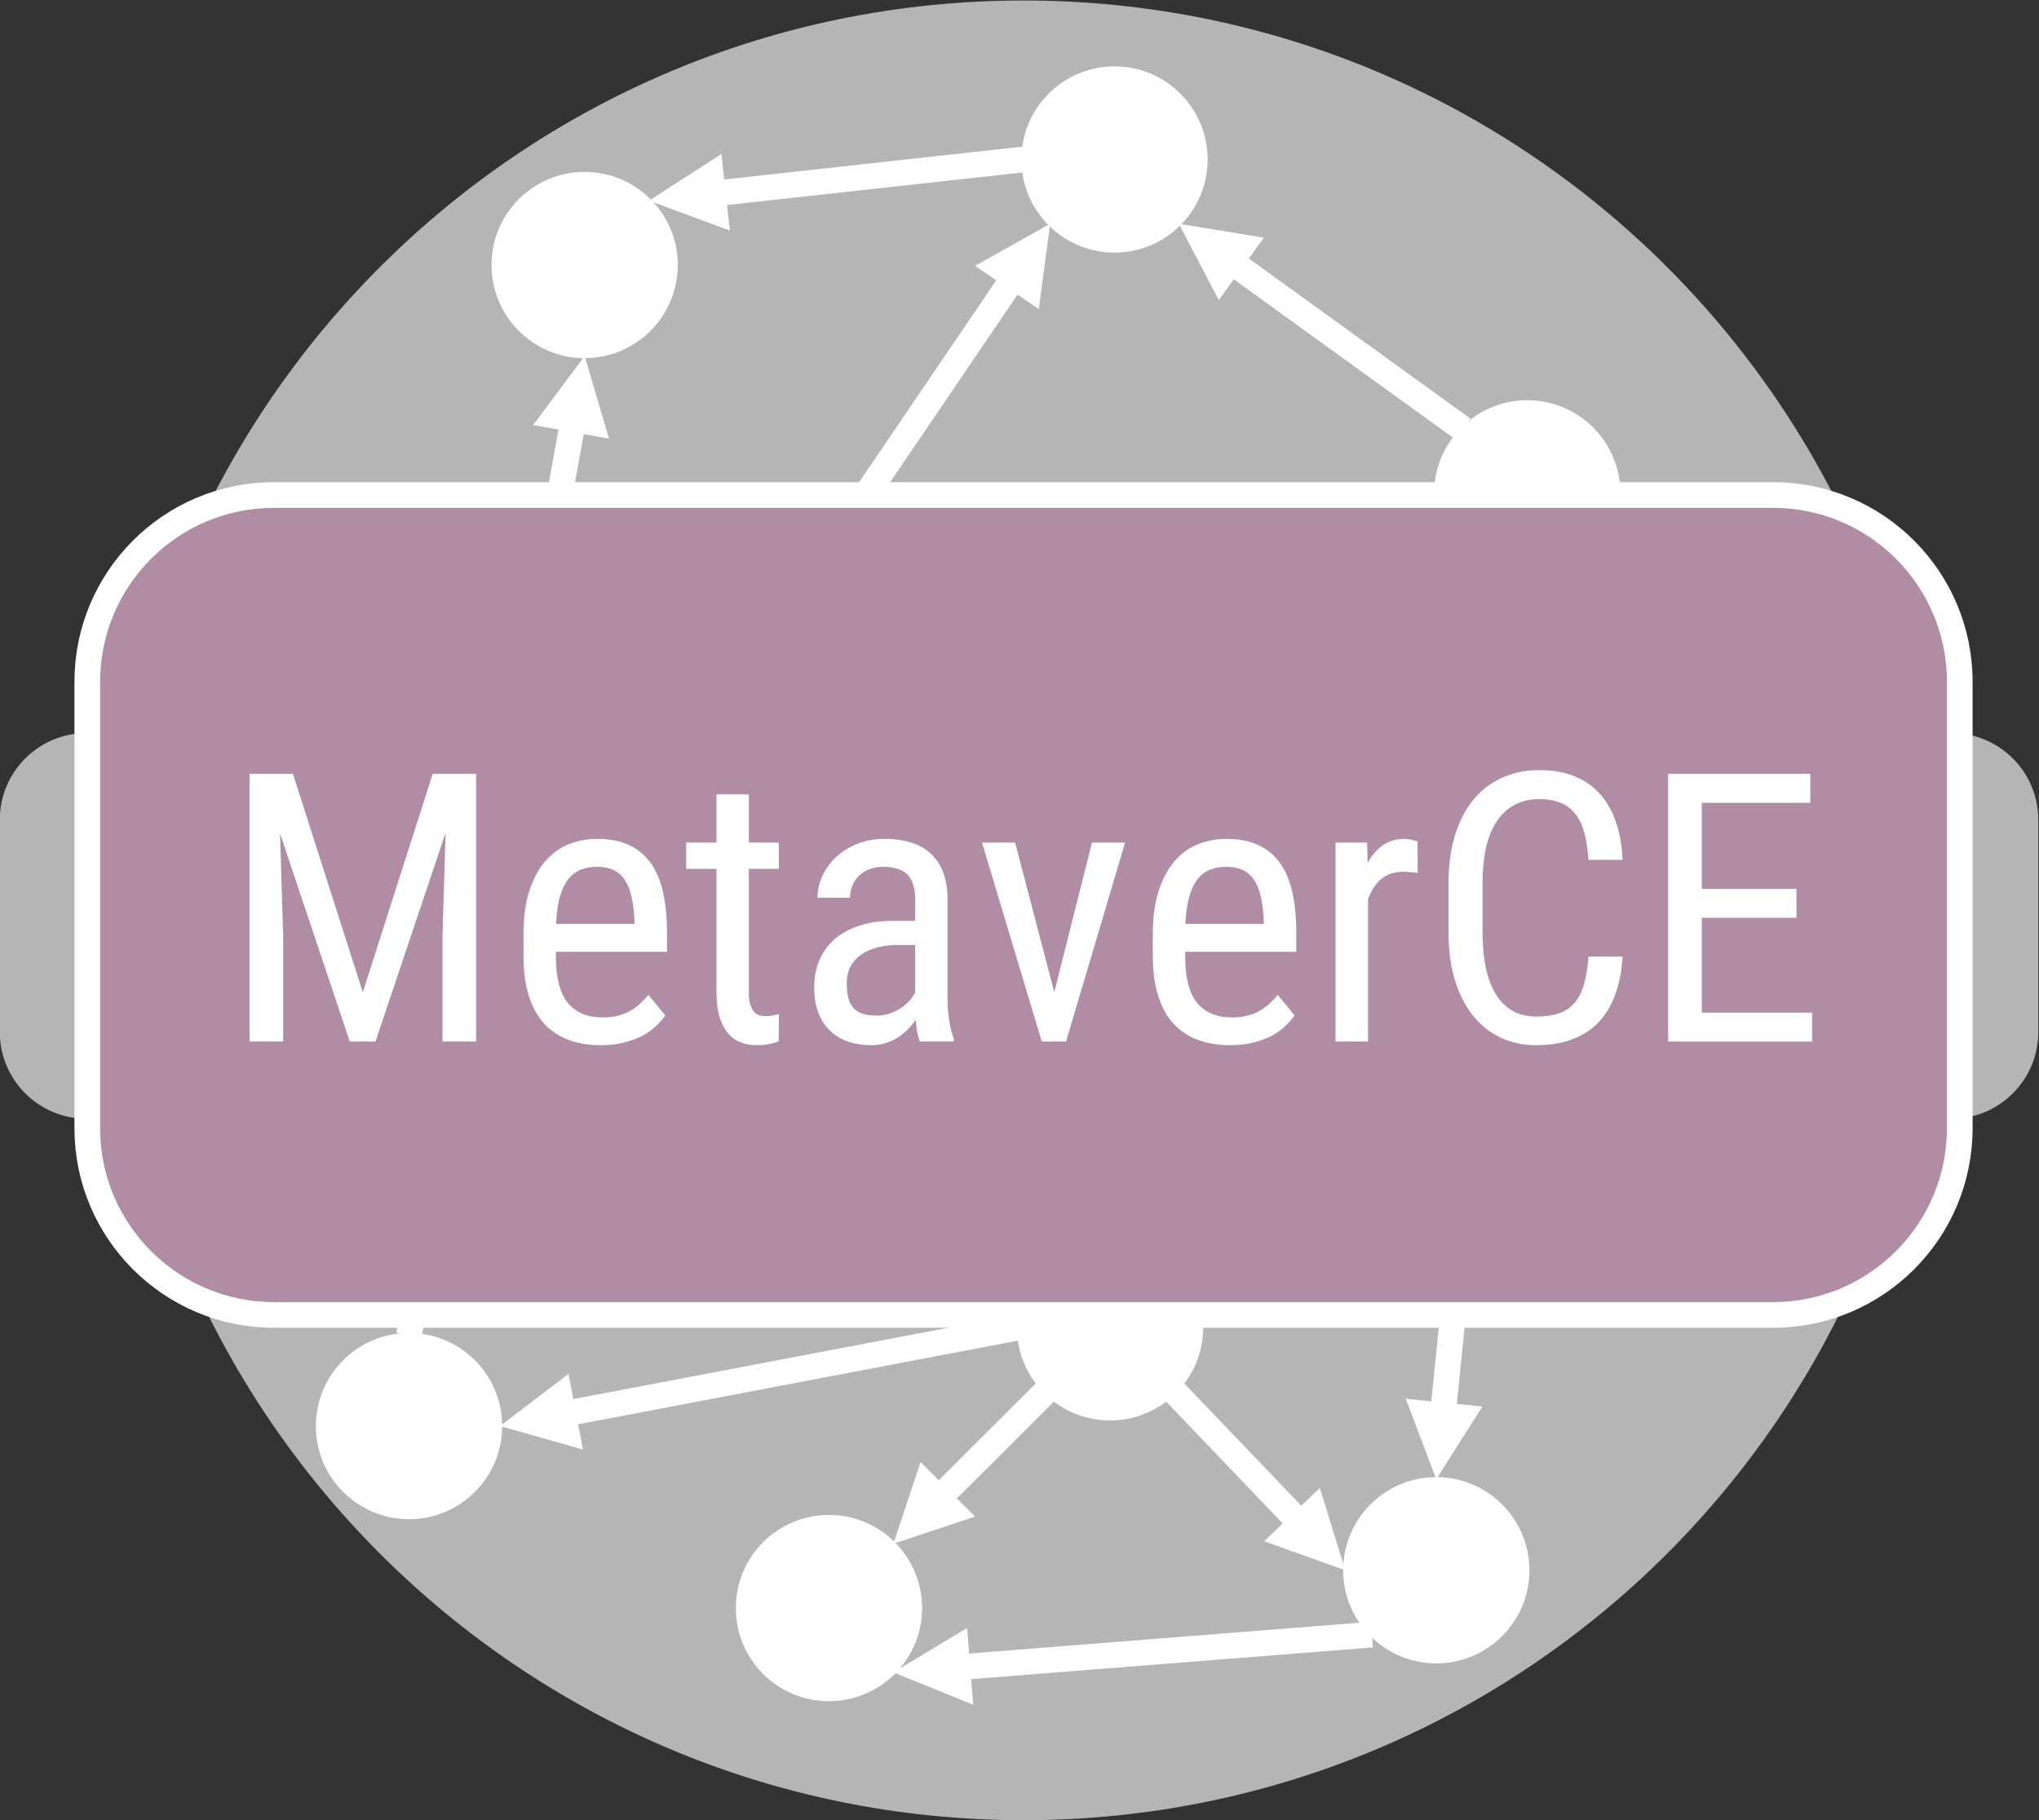 <?xml version="1.0" encoding="UTF-8" standalone="no"?>
<!-- Created with Inkscape (http://www.inkscape.org/) -->

<svg
   width="634.95"
   height="566.93"
   version="1.1"
   viewBox="0 0 634.95 566.93"
   id="svg97"
   sodipodi:docname="MetaverCE-logo.svg"
   inkscape:version="1.2.2 (b0a8486, 2022-12-01)"
   xmlns:inkscape="http://www.inkscape.org/namespaces/inkscape"
   xmlns:sodipodi="http://sodipodi.sourceforge.net/DTD/sodipodi-0.dtd"
   xmlns="http://www.w3.org/2000/svg"
   xmlns:svg="http://www.w3.org/2000/svg">
  <rect x="0" y="0" width="634.95" height="566.93" fill="#333333" stroke="none"/>
  <defs
     id="defs101" />
  <sodipodi:namedview
     id="namedview99"
     pagecolor="#ffffff"
     bordercolor="#666666"
     borderopacity="1.0"
     inkscape:showpageshadow="2"
     inkscape:pageopacity="0.0"
     inkscape:pagecheckerboard="0"
     inkscape:deskcolor="#d1d1d1"
     showgrid="false"
     inkscape:zoom="1.8115111"
     inkscape:cx="318.24259"
     inkscape:cy="284.01702"
     inkscape:window-width="2560"
     inkscape:window-height="1281"
     inkscape:window-x="1440"
     inkscape:window-y="25"
     inkscape:window-maximized="0"
     inkscape:current-layer="svg97" />
  <g
     transform="matrix(1.333 0 0 -1.333 -258.8 627.37)"
     id="g95">
    <path
       d="m220.65 257.93c0 117.41 95.184 212.6 212.6 212.6 117.41 0 212.6-95.184 212.6-212.6 0-117.41-95.184-212.6-212.6-212.6-117.41 0-212.6 95.184-212.6 212.6z"
       fill="#b5b5b5"
       fill-rule="evenodd"
       id="path9" />
    <path
       d="m309.47 408.72c0 11.742 9.518 21.26 21.26 21.26s21.26-9.518 21.26-21.26-9.518-21.26-21.26-21.26-21.26 9.518-21.26 21.26z"
       fill="#fff"
       fill-rule="evenodd"
       id="path11" />
    <g
       transform="matrix(7.874e-5 0 0 -7.874e-5 309.47 429.98)"
       id="g15">
      <path
         d="m0 2.7e5c0-149117 120883-2.7e5 2.7e5 -2.7e5s2.7e5 120883 2.7e5 2.7e5 -120883 2.7e5 -2.7e5 2.7e5 -2.7e5 -120883-2.7e5 -2.7e5z"
         fill="none"
         stroke="#fff"
         stroke-miterlimit="8"
         stroke-width="12700"
         id="path13" />
    </g>
    <path
       d="m433.25 433.38c0 11.742 9.518 21.26 21.26 21.26 11.742 0 21.26-9.518 21.26-21.26s-9.518-21.26-21.26-21.26c-11.741 0-21.26 9.518-21.26 21.26z"
       fill="#fff"
       fill-rule="evenodd"
       id="path17" />
    <g
       transform="matrix(7.874e-5 0 0 -7.874e-5 433.25 454.64)"
       id="g21">
      <path
         d="m0 2.7e5c0-149117 120883-2.7e5 2.7e5 -2.7e5s2.7e5 120883 2.7e5 2.7e5 -120883 2.7e5 -2.7e5 2.7e5 -2.7e5 -120883-2.7e5 -2.7e5z"
         fill="none"
         stroke="#fff"
         stroke-miterlimit="8"
         stroke-width="12700"
         id="path19" />
    </g>
    <path
       d="m529.68 355.37c0 11.742 9.518 21.26 21.26 21.26s21.26-9.518 21.26-21.26-9.518-21.26-21.26-21.26-21.26 9.518-21.26 21.26z"
       fill="#fff"
       fill-rule="evenodd"
       id="path23" />
    <g
       transform="matrix(7.874e-5 0 0 -7.874e-5 529.68 376.63)"
       id="g27">
      <path
         d="m0 2.7e5c0-149117 120883-2.7e5 2.7e5 -2.7e5s2.7e5 120883 2.7e5 2.7e5 -120883 2.7e5 -2.7e5 2.7e5 -2.7e5 -120883-2.7e5 -2.7e5z"
         fill="none"
         stroke="#fff"
         stroke-miterlimit="8"
         stroke-width="12700"
         id="path25" />
    </g>
    <path
       d="m341.91 313.1c0 11.742 9.518 21.26 21.26 21.26s21.26-9.518 21.26-21.26-9.518-21.26-21.26-21.26-21.26 9.518-21.26 21.26z"
       fill="#fff"
       fill-rule="evenodd"
       id="path29" />
    <g
       transform="matrix(7.874e-5 0 0 -7.874e-5 341.91 334.36)"
       id="g33">
      <path
         d="m0 2.7e5c0-149117 120883-2.7e5 2.7e5 -2.7e5s2.7e5 120883 2.7e5 2.7e5 -120883 2.7e5 -2.7e5 2.7e5 -2.7e5 -120883-2.7e5 -2.7e5z"
         fill="none"
         stroke="#fff"
         stroke-miterlimit="8"
         stroke-width="12700"
         id="path31" />
    </g>
    <path
       d="m268.44 137.42c0 11.742 9.518 21.26 21.26 21.26s21.26-9.518 21.26-21.26-9.518-21.26-21.26-21.26-21.26 9.518-21.26 21.26z"
       fill="#fff"
       fill-rule="evenodd"
       id="path35" />
    <g
       transform="matrix(7.874e-5 0 0 -7.874e-5 268.44 158.68)"
       id="g39">
      <path
         d="m0 2.7e5c0-149117 120883-2.7e5 2.7e5 -2.7e5s2.7e5 120883 2.7e5 2.7e5 -120883 2.7e5 -2.7e5 2.7e5 -2.7e5 -120883-2.7e5 -2.7e5z"
         fill="none"
         stroke="#fff"
         stroke-miterlimit="8"
         stroke-width="12700"
         id="path37" />
    </g>
    <path
       d="m366.54 94.9c0 11.741 9.518 21.26 21.26 21.26s21.26-9.518 21.26-21.26-9.518-21.26-21.26-21.26-21.26 9.518-21.26 21.26z"
       fill="#fff"
       fill-rule="evenodd"
       id="path41" />
    <g
       transform="matrix(7.874e-5 0 0 -7.874e-5 366.54 116.16)"
       id="g45">
      <path
         d="m0 2.7e5c0-149117 120883-2.7e5 2.7e5 -2.7e5s2.7e5 120883 2.7e5 2.7e5 -120883 2.7e5 -2.7e5 2.7e5 -2.7e5 -120883-2.7e5 -2.7e5z"
         fill="none"
         stroke="#fff"
         stroke-miterlimit="8"
         stroke-width="12700"
         id="path43" />
    </g>
    <path
       d="m432.21 160.49c0 11.742 9.518 21.26 21.26 21.26 11.741 0 21.26-9.518 21.26-21.26s-9.518-21.26-21.26-21.26c-11.742 0-21.26 9.518-21.26 21.26z"
       fill="#fff"
       fill-rule="evenodd"
       id="path47" />
    <g
       transform="matrix(7.874e-5 0 0 -7.874e-5 432.21 181.75)"
       id="g51">
      <path
         d="m0 2.7e5c0-149117 120883-2.7e5 2.7e5 -2.7e5s2.7e5 120883 2.7e5 2.7e5 -120883 2.7e5 -2.7e5 2.7e5 -2.7e5 -120883-2.7e5 -2.7e5z"
         fill="none"
         stroke="#fff"
         stroke-miterlimit="8"
         stroke-width="12700"
         id="path49" />
    </g>
    <path
       d="m508.42 103.73c0 11.742 9.518 21.26 21.26 21.26s21.26-9.518 21.26-21.26c0-11.742-9.518-21.26-21.26-21.26s-21.26 9.518-21.26 21.26z"
       fill="#fff"
       fill-rule="evenodd"
       id="path53" />
    <g
       transform="matrix(7.874e-5 0 0 -7.874e-5 508.42 124.99)"
       id="g57">
      <path
         d="m0 2.7e5c0-149117 120883-2.7e5 2.7e5 -2.7e5s2.7e5 120883 2.7e5 2.7e5 -120883 2.7e5 -2.7e5 2.7e5 -2.7e5 -120883-2.7e5 -2.7e5z"
         fill="none"
         stroke="#fff"
         stroke-miterlimit="8"
         stroke-width="12700"
         id="path55" />
    </g>
    <g
       fill="#fff"
       id="g73">
      <path
         d="m431.65 163.44-106.51-20.267 1.121-5.894 106.51 20.267zm-104.69-13.812-16-12.206 19.365-5.477z"
         id="path59" />
      <path
         d="m436.31 147.58-24.978-24.928 4.238-4.247 24.978 24.928zm-27.093-18.562-6.383-19.086 19.098 6.345z"
         id="path61" />
      <path
         d="m470.67 147.53 29.548-30.886-4.335-4.148-29.548 30.886zm31.809-24.571 5.939-19.228-18.946 6.785z"
         id="path63" />
      <path
         d="m514.41 91.689-96.851-7.651 0.472-5.981 96.851 7.651zm-94.333-1.433-17.235-10.389 18.653-7.555z"
         id="path65" />
      <path
         d="m292.65 158.15 38.389 214.01-5.906 1.059-38.389-214.01zm43.765 210-5.681 19.306-12.037-16.128z"
         id="path67" />
      <path
         d="m380.68 326.45 52.85 77.812-4.963 3.371-52.85-77.812zm56.128 71.96 2.668 19.947-17.558-9.833z"
         id="path69" />
      <path
         d="m432.92 436.37-72.574-7.994 0.657-5.964 72.574 7.994zm-70.249-1.702-16.906-10.917 18.877-6.975z"
         id="path71" />
    </g>
    <g
       id="g83">
      <path
         d="m194.1 279.08c0 11.201 9.081 20.282 20.282 20.282h435.65c11.201 0 20.282-9.081 20.282-20.282v-49.567c0-11.201-9.081-20.282-20.282-20.282h-435.65c-11.201 0-20.282 9.081-20.282 20.282z"
         fill="#b5b5b5"
         fill-rule="evenodd"
         id="path75" />
      <path
         d="m534.15 367.97-54.202 39.168 3.514 4.863 54.202-39.168zm-55.284 32.548-9.318 17.837 19.861-3.248z"
         fill="#fff"
         id="path77" />
      <path
         d="m547.95 334.41-19.743-194.19 5.969-0.607 19.743 194.19zm-25.408-190.6 7.133-18.818 10.774 16.997z"
         fill="#fff"
         id="path79" />
      <path
         d="m214.54 311.34c0 24.1 19.537 43.636 43.637 43.636h350.15c24.1 0 43.637-19.537 43.637-43.636v-104.32c0-24.1-19.537-43.637-43.637-43.637h-350.15c-24.1 0-43.637 19.537-43.637 43.637z"
         fill="#b18da5"
         fill-rule="evenodd"
         id="path81" />
    </g>
    <g
       transform="matrix(7.874e-5 0 0 -7.874e-5 214.54 354.98)"
       id="g87">
      <path
         d="m0 554184c0-306068 248117-554184 554184-554184h4446962c306067 0 554184 248117 554184 554184v1324829c0 306067-248117 554184-554184 554184h-4446962c-306068 0-554184-248117-554184-554184z"
         fill="none"
         stroke="#fff"
         stroke-miterlimit="8"
         stroke-width="76200"
         id="path85" />
    </g>
    <g
       transform="matrix(.24 0 0 .24 245.69 -312.72)"
       id="g93">
      <g
         aria-label="MetaverCE"
         transform="matrix(1,0,0,-1,0,2250)"
         id="text91"
         style="font-size:366.67px;font-family:'Roboto Condensed';fill:#ffffff">
        <path
           d="m 70.362,-260.679 68.034,212.697 68.034,-212.697 h 42.253 V 0 H 215.92 V -101.515 L 218.964,-203.208 150.75,0 H 125.685 L 57.829,-202.492 60.873,-101.515 V 0 h -32.764 v -260.679 z"
           id="path387" />
        <path
           d="m 370.011,3.581 q -17.367,0 -31.332,-5.192 -13.965,-5.192 -23.812,-15.755 -9.668,-10.742 -14.86,-27.035 -5.192,-16.292 -5.192,-38.493 v -21.843 q 0,-25.602 6.087,-43.148 6.087,-17.725 15.934,-28.646 10.026,-11.1 22.917,-15.934 12.891,-4.834 26.677,-4.834 18.262,0 31.153,6.087 12.891,5.908 21.127,17.546 8.236,11.637 11.996,28.646 3.76,17.009 3.76,39.209 v 18.441 H 326.325 v 4.476 q 0,31.153 11.637,45.297 11.817,14.144 33.838,14.144 8.057,0 14.502,-1.611 6.445,-1.611 11.817,-4.476 5.371,-3.044 9.847,-6.982 4.476,-4.118 8.415,-8.952 l 16.472,20.052 q -3.939,5.55 -9.489,10.742 -5.55,5.192 -13.249,9.31 -7.699,3.939 -17.725,6.445 -9.847,2.507 -22.38,2.507 z M 366.43,-170.086 q -8.236,0 -15.218,2.507 -6.982,2.507 -12.354,8.952 -5.192,6.266 -8.415,17.009 -3.223,10.742 -3.939,27.035 h 76.27 v -4.297 q -0.537,-11.279 -2.507,-20.589 -1.79,-9.489 -5.908,-16.292 -3.939,-6.803 -10.742,-10.563 -6.803,-3.76 -17.188,-3.76 z"
           id="path389" />
        <path
           d="m 514.153,-240.627 v 46.908 h 29.183 v 25.602 h -29.183 v 120.135 q 0,7.52 1.432,12.175 1.432,4.476 3.76,6.982 2.327,2.507 5.192,3.402 3.044,0.716 6.266,0.716 3.223,0 7.162,-0.716 3.939,-0.895 5.55,-1.432 L 543.157,0 q -3.223,1.074 -8.594,2.327 -5.192,1.253 -13.428,1.253 -7.699,0 -14.681,-2.686 -6.982,-2.507 -12.354,-8.594 -5.192,-6.087 -8.415,-15.934 -3.044,-10.026 -3.044,-24.528 V -168.117 h -29.541 v -25.602 h 29.541 v -46.908 z"
           id="path391" />
        <path
           d="m 680.691,0 q -1.611,-3.581 -2.686,-9.131 -0.895,-5.729 -1.432,-11.996 -3.402,5.013 -7.878,9.489 -4.297,4.476 -9.847,7.878 -5.371,3.402 -11.817,5.371 -6.266,1.969 -13.428,1.969 -12.712,0 -23.096,-3.581 -10.205,-3.581 -17.546,-10.742 -7.341,-7.162 -11.279,-17.546 -3.939,-10.563 -3.939,-24.528 0,-13.965 4.834,-25.781 4.834,-11.817 14.323,-20.41 9.489,-8.594 23.812,-13.428 14.323,-5.013 33.301,-5.013 h 22.022 v -20.589 q 0,-17.367 -7.699,-24.707 -7.699,-7.341 -23.454,-7.341 -7.699,0 -13.786,2.507 -5.908,2.327 -10.026,6.445 -4.118,4.118 -6.266,9.668 -2.148,5.371 -2.148,11.458 H 580.966 q 0,-10.384 4.476,-20.589 4.655,-10.384 13.07,-18.441 8.594,-8.236 20.768,-13.249 12.175,-5.013 27.214,-5.013 13.428,0 24.528,3.223 11.279,3.223 19.336,10.384 8.236,7.162 12.712,18.441 4.476,11.279 4.476,27.572 v 95.427 q 0,4.834 0.358,10.205 0.358,5.371 1.074,10.563 0.895,5.192 1.969,10.026 1.253,4.655 2.686,8.594 V 0 Z m -42.253,-25.244 q 6.624,0 12.533,-1.969 5.908,-1.969 10.742,-5.013 4.834,-3.223 8.415,-7.162 3.76,-4.118 5.908,-8.415 v -46.192 h -16.651 q -11.458,0 -20.768,2.507 -9.131,2.507 -15.755,7.341 -6.445,4.655 -10.026,11.637 -3.402,6.982 -3.402,15.934 0,8.773 1.79,14.86 1.79,5.908 5.371,9.668 3.581,3.581 8.952,5.192 5.55,1.611 12.891,1.611 z"
           id="path393" />
        <path
           d="m 811.454,-48.161 36.703,-145.558 h 32.227 L 822.913,0 H 799.28 L 741.092,-193.719 h 32.227 z"
           id="path395" />
        <path
           d="m 982.564,3.581 q -17.367,0 -31.332,-5.192 -13.965,-5.192 -23.812,-15.755 -9.668,-10.742 -14.86,-27.035 -5.192,-16.292 -5.192,-38.493 v -21.843 q 0,-25.602 6.087,-43.148 6.087,-17.725 15.934,-28.646 10.026,-11.1 22.917,-15.934 12.891,-4.834 26.677,-4.834 18.262,0 31.153,6.087 12.891,5.908 21.127,17.546 8.236,11.637 11.995,28.646 3.76,17.009 3.76,39.209 v 18.441 H 938.879 v 4.476 q 0,31.153 11.637,45.297 11.817,14.144 33.838,14.144 8.057,0 14.502,-1.611 6.445,-1.611 11.817,-4.476 5.371,-3.044 9.847,-6.982 4.476,-4.118 8.415,-8.952 l 16.471,20.052 q -3.939,5.55 -9.489,10.742 -5.55,5.192 -13.249,9.31 -7.699,3.939 -17.725,6.445 -9.847,2.507 -22.38,2.507 z M 978.983,-170.086 q -8.236,0 -15.218,2.507 -6.982,2.507 -12.354,8.952 -5.192,6.266 -8.415,17.009 -3.223,10.742 -3.939,27.035 h 76.27 v -4.297 q -0.537,-11.279 -2.507,-20.589 -1.79,-9.489 -5.908,-16.292 -3.939,-6.803 -10.742,-10.563 -6.803,-3.76 -17.188,-3.76 z"
           id="path397" />
        <path
           d="m 1165.2,-163.999 q -3.76,-0.716 -6.982,-0.895 -3.223,-0.358 -7.34,-0.358 -12.891,0 -21.306,7.162 -8.236,7.162 -12.712,19.515 V 0 h -31.69 v -193.719 h 30.794 l 0.537,19.694 q 5.908,-10.742 14.681,-17.009 8.952,-6.266 21.305,-6.266 1.432,0 3.223,0.358 1.969,0.179 3.76,0.537 1.79,0.358 3.223,0.895 1.611,0.358 2.328,0.716 z"
           id="path399" />
        <path
           d="m 1364.574,-82.716 q -1.074,20.231 -6.803,36.166 -5.55,15.934 -15.934,27.214 -10.384,11.1 -25.781,17.009 -15.218,5.908 -35.45,5.908 -19.694,0 -35.45,-7.699 -15.755,-7.699 -26.856,-22.022 -11.1,-14.323 -17.188,-34.554 -5.908,-20.231 -5.908,-45.476 v -48.161 q 0,-25.065 5.908,-45.297 6.087,-20.41 17.367,-34.733 11.458,-14.323 27.93,-22.022 16.471,-7.878 37.24,-7.878 18.978,0 33.48,5.729 14.681,5.729 24.886,16.83 10.205,11.1 15.934,27.393 5.729,16.292 6.624,37.419 h -33.122 q -1.074,-15.397 -4.118,-26.498 -3.044,-11.1 -8.773,-18.262 -5.729,-7.341 -14.323,-10.742 -8.594,-3.581 -20.589,-3.581 -14.323,0 -24.707,5.908 -10.384,5.729 -17.188,16.292 -6.803,10.563 -10.205,25.602 -3.223,15.039 -3.223,33.48 v 48.519 q 0,17.188 2.686,32.048 2.865,14.86 8.952,25.961 6.266,11.1 16.292,17.546 10.026,6.266 24.349,6.266 13.428,0 22.559,-3.223 9.31,-3.402 15.039,-10.384 5.908,-7.162 8.952,-18.083 3.044,-11.1 4.297,-26.677 z"
           id="path401" />
        <path
           d="m 1533.908,-120.493 h -92.205 v 92.384 h 107.423 V 0 h -140.187 v -260.679 h 138.396 v 28.288 H 1441.703 v 83.79 h 92.205 z"
           id="path403" />
      </g>
    </g>
  </g>
</svg>
